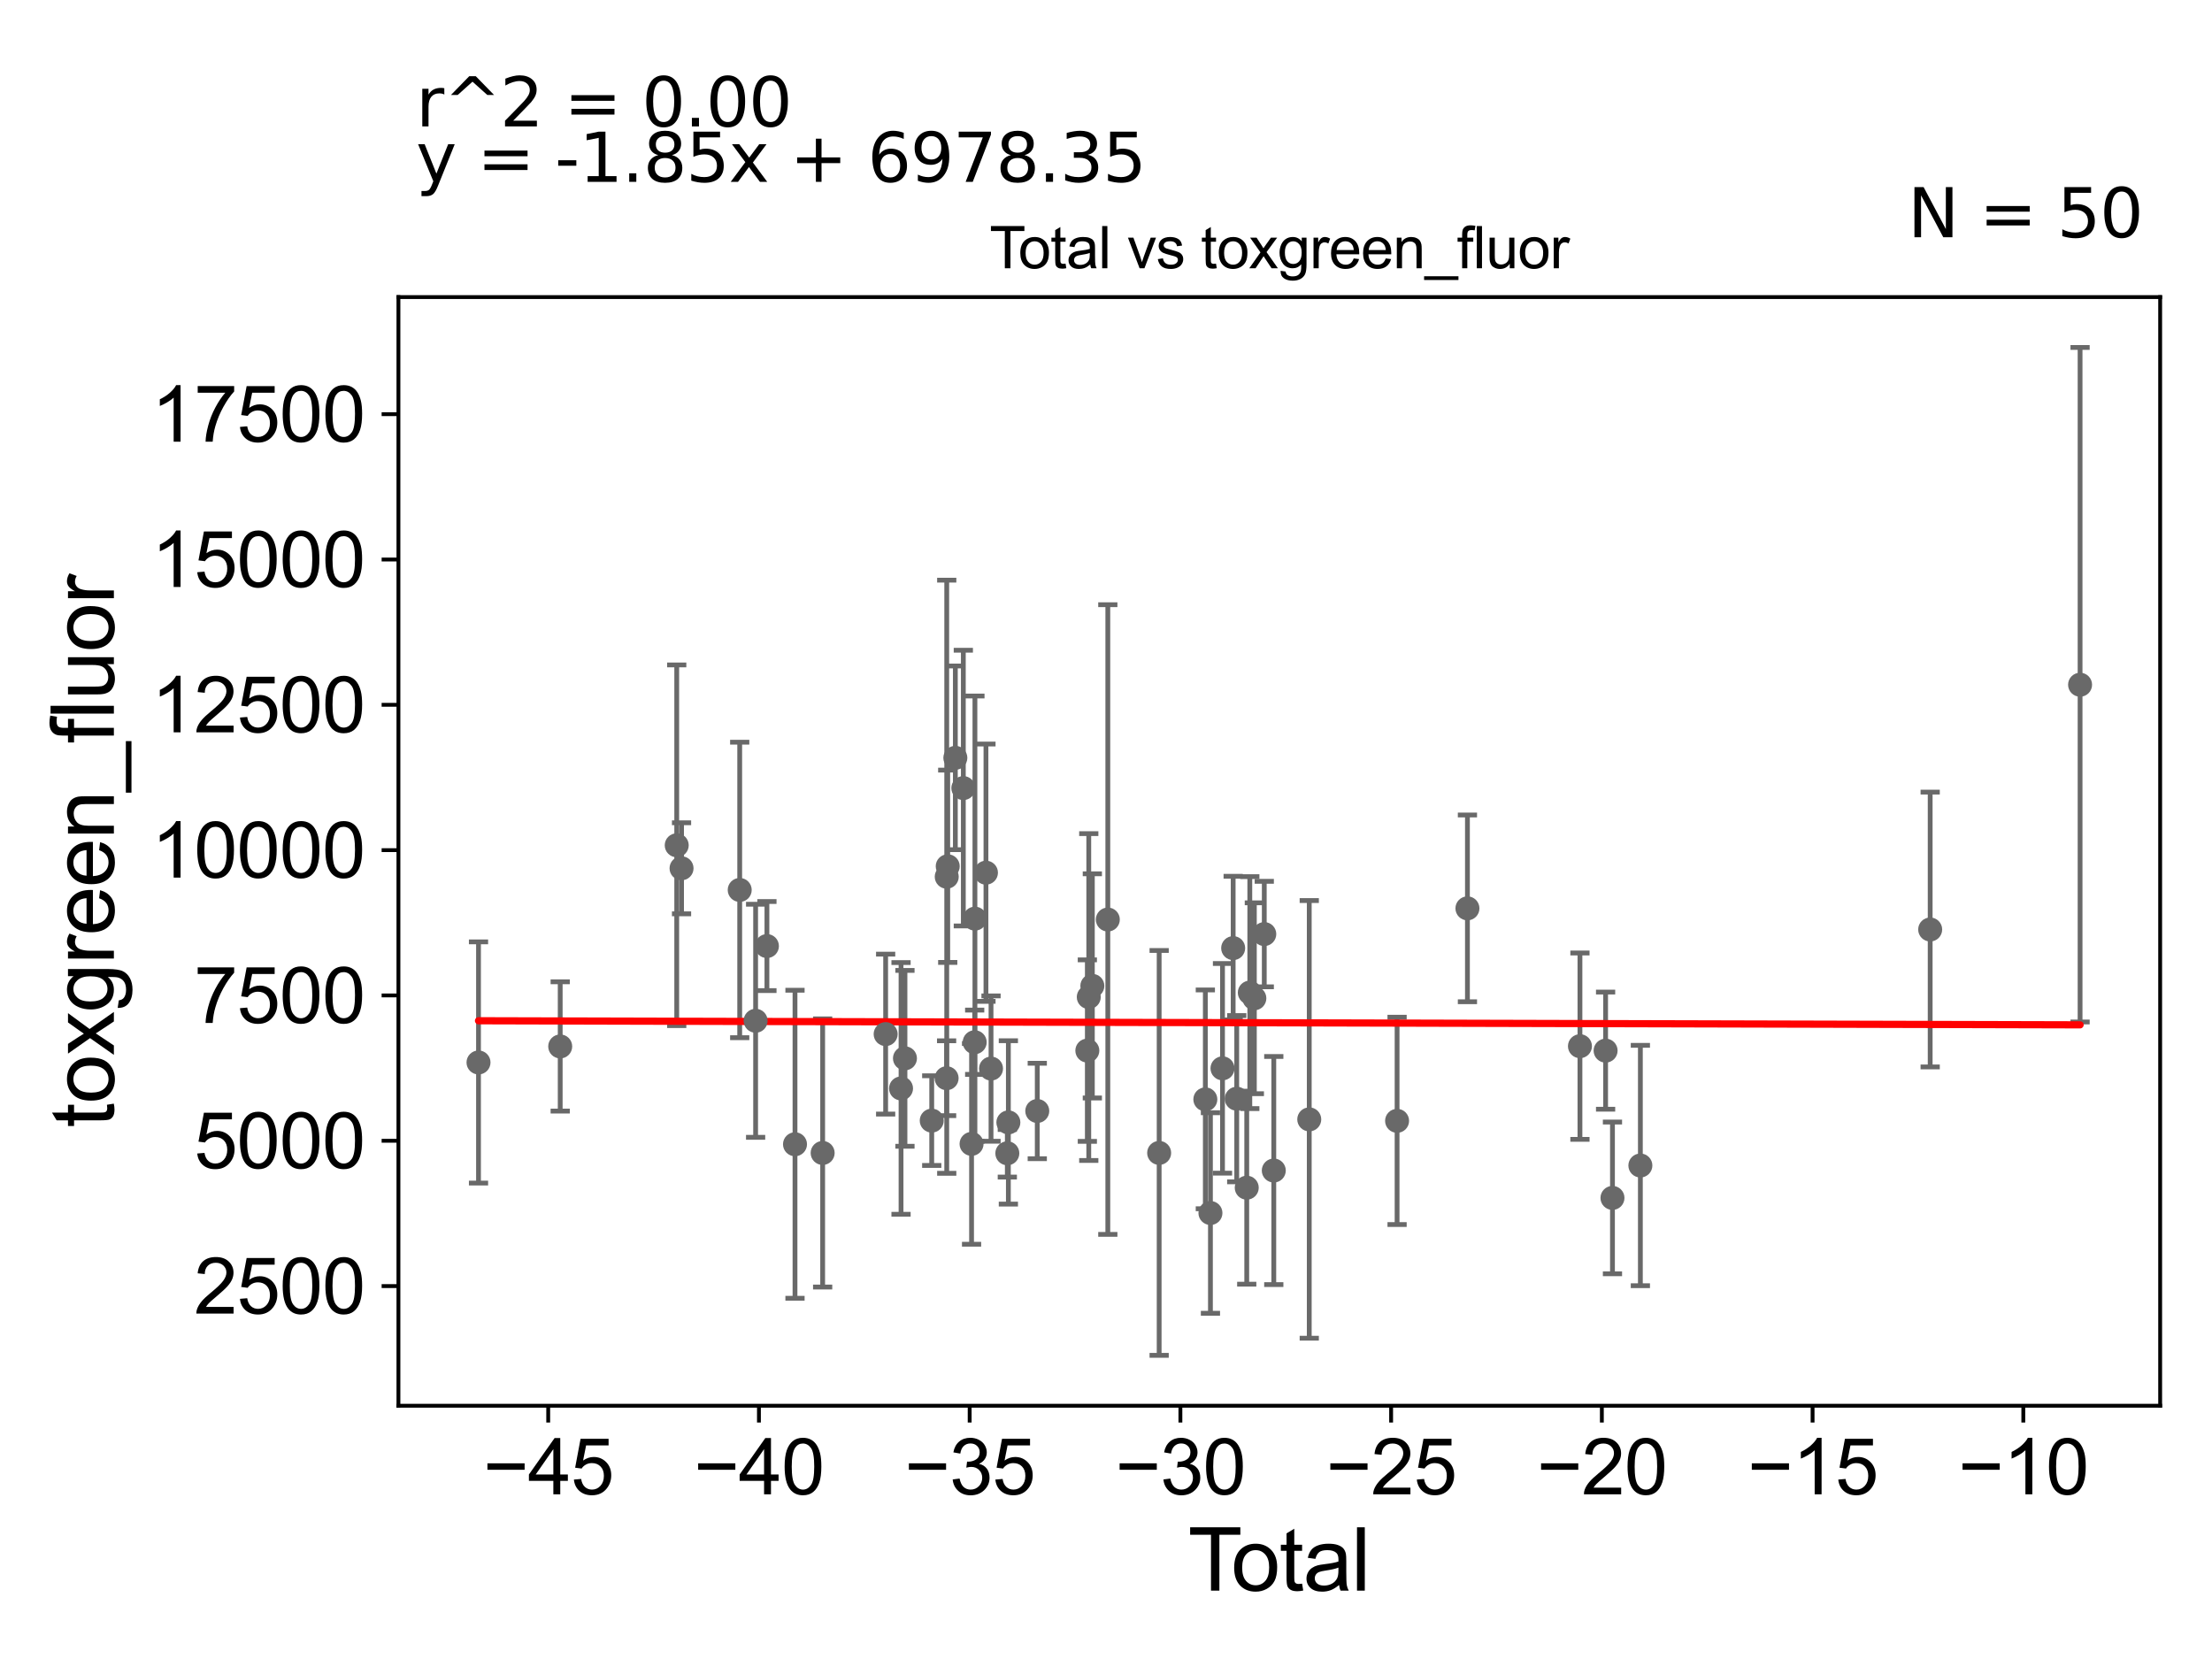 <?xml version="1.0" encoding="utf-8" standalone="no"?>
<!DOCTYPE svg PUBLIC "-//W3C//DTD SVG 1.1//EN"
  "http://www.w3.org/Graphics/SVG/1.1/DTD/svg11.dtd">
<svg xmlns:xlink="http://www.w3.org/1999/xlink" width="460.8pt" height="345.6pt" viewBox="0 0 460.8 345.6" xmlns="http://www.w3.org/2000/svg" version="1.1">
 <defs>
  <style type="text/css">*{stroke-linejoin: round; stroke-linecap: butt}</style>
 </defs>
 <g id="figure_1">
  <g id="patch_1">
   <path d="M 0 345.6 
L 460.8 345.6 
L 460.8 0 
L 0 0 
z
" style="fill: #ffffff"/>
  </g>
  <g id="axes_1">
   <g id="patch_2">
    <path d="M 83 292.84 
L 450 292.84 
L 450 61.886 
L 83 61.886 
z
" style="fill: #ffffff"/>
   </g>
   <g id="PathCollection_1">
    <defs>
     <path id="m7d9ce6b19d" d="M 0 1.118 
C 0.297 1.118 0.581 1 0.791 0.791 
C 1 0.581 1.118 0.297 1.118 0 
C 1.118 -0.297 1 -0.581 0.791 -0.791 
C 0.581 -1 0.297 -1.118 0 -1.118 
C -0.297 -1.118 -0.581 -1 -0.791 -0.791 
C -1 -0.581 -1.118 -0.297 -1.118 0 
C -1.118 0.297 -1 0.581 -0.791 0.791 
C -0.581 1 -0.297 1.118 0 1.118 
z
" style="stroke: #696969"/>
    </defs>
    <g clip-path="url(#pe5a13dc932)">
     <use xlink:href="#m7d9ce6b19d" x="265.353" y="243.842" style="fill: #696969; stroke: #696969"/>
     <use xlink:href="#m7d9ce6b19d" x="263.372" y="194.585" style="fill: #696969; stroke: #696969"/>
     <use xlink:href="#m7d9ce6b19d" x="272.742" y="233.187" style="fill: #696969; stroke: #696969"/>
     <use xlink:href="#m7d9ce6b19d" x="329.132" y="217.939" style="fill: #696969; stroke: #696969"/>
     <use xlink:href="#m7d9ce6b19d" x="291.038" y="233.493" style="fill: #696969; stroke: #696969"/>
     <use xlink:href="#m7d9ce6b19d" x="341.72" y="242.797" style="fill: #696969; stroke: #696969"/>
     <use xlink:href="#m7d9ce6b19d" x="335.907" y="249.546" style="fill: #696969; stroke: #696969"/>
     <use xlink:href="#m7d9ce6b19d" x="334.476" y="218.867" style="fill: #696969; stroke: #696969"/>
     <use xlink:href="#m7d9ce6b19d" x="261.305" y="207.959" style="fill: #696969; stroke: #696969"/>
     <use xlink:href="#m7d9ce6b19d" x="402.091" y="193.631" style="fill: #696969; stroke: #696969"/>
     <use xlink:href="#m7d9ce6b19d" x="305.694" y="189.227" style="fill: #696969; stroke: #696969"/>
     <use xlink:href="#m7d9ce6b19d" x="99.682" y="221.33" style="fill: #696969; stroke: #696969"/>
     <use xlink:href="#m7d9ce6b19d" x="259.719" y="247.417" style="fill: #696969; stroke: #696969"/>
     <use xlink:href="#m7d9ce6b19d" x="209.844" y="240.251" style="fill: #696969; stroke: #696969"/>
     <use xlink:href="#m7d9ce6b19d" x="206.449" y="222.604" style="fill: #696969; stroke: #696969"/>
     <use xlink:href="#m7d9ce6b19d" x="205.392" y="181.796" style="fill: #696969; stroke: #696969"/>
     <use xlink:href="#m7d9ce6b19d" x="203.095" y="191.369" style="fill: #696969; stroke: #696969"/>
     <use xlink:href="#m7d9ce6b19d" x="203.045" y="217.116" style="fill: #696969; stroke: #696969"/>
     <use xlink:href="#m7d9ce6b19d" x="202.394" y="238.292" style="fill: #696969; stroke: #696969"/>
     <use xlink:href="#m7d9ce6b19d" x="200.679" y="164.173" style="fill: #696969; stroke: #696969"/>
     <use xlink:href="#m7d9ce6b19d" x="199.017" y="157.869" style="fill: #696969; stroke: #696969"/>
     <use xlink:href="#m7d9ce6b19d" x="197.429" y="180.458" style="fill: #696969; stroke: #696969"/>
     <use xlink:href="#m7d9ce6b19d" x="197.222" y="182.641" style="fill: #696969; stroke: #696969"/>
     <use xlink:href="#m7d9ce6b19d" x="197.197" y="224.612" style="fill: #696969; stroke: #696969"/>
     <use xlink:href="#m7d9ce6b19d" x="210.062" y="233.817" style="fill: #696969; stroke: #696969"/>
     <use xlink:href="#m7d9ce6b19d" x="260.357" y="206.78" style="fill: #696969; stroke: #696969"/>
     <use xlink:href="#m7d9ce6b19d" x="188.519" y="220.469" style="fill: #696969; stroke: #696969"/>
     <use xlink:href="#m7d9ce6b19d" x="187.703" y="226.739" style="fill: #696969; stroke: #696969"/>
     <use xlink:href="#m7d9ce6b19d" x="184.496" y="215.424" style="fill: #696969; stroke: #696969"/>
     <use xlink:href="#m7d9ce6b19d" x="171.373" y="240.182" style="fill: #696969; stroke: #696969"/>
     <use xlink:href="#m7d9ce6b19d" x="165.613" y="238.37" style="fill: #696969; stroke: #696969"/>
     <use xlink:href="#m7d9ce6b19d" x="159.764" y="197.082" style="fill: #696969; stroke: #696969"/>
     <use xlink:href="#m7d9ce6b19d" x="157.409" y="212.646" style="fill: #696969; stroke: #696969"/>
     <use xlink:href="#m7d9ce6b19d" x="154.095" y="185.394" style="fill: #696969; stroke: #696969"/>
     <use xlink:href="#m7d9ce6b19d" x="141.978" y="180.881" style="fill: #696969; stroke: #696969"/>
     <use xlink:href="#m7d9ce6b19d" x="140.975" y="176.086" style="fill: #696969; stroke: #696969"/>
     <use xlink:href="#m7d9ce6b19d" x="116.701" y="217.991" style="fill: #696969; stroke: #696969"/>
     <use xlink:href="#m7d9ce6b19d" x="194.096" y="233.445" style="fill: #696969; stroke: #696969"/>
     <use xlink:href="#m7d9ce6b19d" x="216.082" y="231.44" style="fill: #696969; stroke: #696969"/>
     <use xlink:href="#m7d9ce6b19d" x="433.318" y="142.641" style="fill: #696969; stroke: #696969"/>
     <use xlink:href="#m7d9ce6b19d" x="254.669" y="222.554" style="fill: #696969; stroke: #696969"/>
     <use xlink:href="#m7d9ce6b19d" x="227.555" y="205.38" style="fill: #696969; stroke: #696969"/>
     <use xlink:href="#m7d9ce6b19d" x="241.473" y="240.174" style="fill: #696969; stroke: #696969"/>
     <use xlink:href="#m7d9ce6b19d" x="230.779" y="191.557" style="fill: #696969; stroke: #696969"/>
     <use xlink:href="#m7d9ce6b19d" x="256.891" y="197.51" style="fill: #696969; stroke: #696969"/>
     <use xlink:href="#m7d9ce6b19d" x="226.811" y="207.706" style="fill: #696969; stroke: #696969"/>
     <use xlink:href="#m7d9ce6b19d" x="257.633" y="228.88" style="fill: #696969; stroke: #696969"/>
     <use xlink:href="#m7d9ce6b19d" x="252.157" y="252.691" style="fill: #696969; stroke: #696969"/>
     <use xlink:href="#m7d9ce6b19d" x="251.094" y="229.016" style="fill: #696969; stroke: #696969"/>
     <use xlink:href="#m7d9ce6b19d" x="226.513" y="218.859" style="fill: #696969; stroke: #696969"/>
    </g>
   </g>
   <g id="matplotlib.axis_1">
    <g id="xtick_1">
     <g id="line2d_1">
      <defs>
       <path id="ma08ddfb0a4" d="M 0 0 
L 0 3.5 
" style="stroke: #000000; stroke-width: 0.8"/>
      </defs>
      <g>
       <use xlink:href="#ma08ddfb0a4" x="114.202" y="292.84" style="stroke: #000000; stroke-width: 0.8"/>
      </g>
     </g>
     <g id="text_1">
      <!-- −45 -->
      <g transform="translate(100.632 311.293)scale(0.16 -0.16)">
       <defs>
        <path id="ArialMT-2212" d="M 3381 1997 
L 356 1997 
L 356 2522 
L 3381 2522 
L 3381 1997 
z
" transform="scale(0.016)"/>
        <path id="ArialMT-34" d="M 2069 0 
L 2069 1097 
L 81 1097 
L 81 1613 
L 2172 4581 
L 2631 4581 
L 2631 1613 
L 3250 1613 
L 3250 1097 
L 2631 1097 
L 2631 0 
L 2069 0 
z
M 2069 1613 
L 2069 3678 
L 634 1613 
L 2069 1613 
z
" transform="scale(0.016)"/>
        <path id="ArialMT-35" d="M 266 1200 
L 856 1250 
Q 922 819 1161 601 
Q 1400 384 1738 384 
Q 2144 384 2425 690 
Q 2706 997 2706 1503 
Q 2706 1984 2436 2262 
Q 2166 2541 1728 2541 
Q 1456 2541 1237 2417 
Q 1019 2294 894 2097 
L 366 2166 
L 809 4519 
L 3088 4519 
L 3088 3981 
L 1259 3981 
L 1013 2750 
Q 1425 3038 1878 3038 
Q 2478 3038 2890 2622 
Q 3303 2206 3303 1553 
Q 3303 931 2941 478 
Q 2500 -78 1738 -78 
Q 1113 -78 717 272 
Q 322 622 266 1200 
z
" transform="scale(0.016)"/>
       </defs>
       <use xlink:href="#ArialMT-2212"/>
       <use xlink:href="#ArialMT-34" x="58.398"/>
       <use xlink:href="#ArialMT-35" x="114.014"/>
      </g>
     </g>
    </g>
    <g id="xtick_2">
     <g id="line2d_2">
      <g>
       <use xlink:href="#ma08ddfb0a4" x="158.1" y="292.84" style="stroke: #000000; stroke-width: 0.8"/>
      </g>
     </g>
     <g id="text_2">
      <!-- −40 -->
      <g transform="translate(144.53 311.293)scale(0.16 -0.16)">
       <defs>
        <path id="ArialMT-30" d="M 266 2259 
Q 266 3072 433 3567 
Q 600 4063 929 4331 
Q 1259 4600 1759 4600 
Q 2128 4600 2406 4451 
Q 2684 4303 2865 4023 
Q 3047 3744 3150 3342 
Q 3253 2941 3253 2259 
Q 3253 1453 3087 958 
Q 2922 463 2592 192 
Q 2263 -78 1759 -78 
Q 1097 -78 719 397 
Q 266 969 266 2259 
z
M 844 2259 
Q 844 1131 1108 757 
Q 1372 384 1759 384 
Q 2147 384 2411 759 
Q 2675 1134 2675 2259 
Q 2675 3391 2411 3762 
Q 2147 4134 1753 4134 
Q 1366 4134 1134 3806 
Q 844 3388 844 2259 
z
" transform="scale(0.016)"/>
       </defs>
       <use xlink:href="#ArialMT-2212"/>
       <use xlink:href="#ArialMT-34" x="58.398"/>
       <use xlink:href="#ArialMT-30" x="114.014"/>
      </g>
     </g>
    </g>
    <g id="xtick_3">
     <g id="line2d_3">
      <g>
       <use xlink:href="#ma08ddfb0a4" x="201.999" y="292.84" style="stroke: #000000; stroke-width: 0.8"/>
      </g>
     </g>
     <g id="text_3">
      <!-- −35 -->
      <g transform="translate(188.429 311.293)scale(0.16 -0.16)">
       <defs>
        <path id="ArialMT-33" d="M 269 1209 
L 831 1284 
Q 928 806 1161 595 
Q 1394 384 1728 384 
Q 2125 384 2398 659 
Q 2672 934 2672 1341 
Q 2672 1728 2419 1979 
Q 2166 2231 1775 2231 
Q 1616 2231 1378 2169 
L 1441 2663 
Q 1497 2656 1531 2656 
Q 1891 2656 2178 2843 
Q 2466 3031 2466 3422 
Q 2466 3731 2256 3934 
Q 2047 4138 1716 4138 
Q 1388 4138 1169 3931 
Q 950 3725 888 3313 
L 325 3413 
Q 428 3978 793 4289 
Q 1159 4600 1703 4600 
Q 2078 4600 2393 4439 
Q 2709 4278 2876 4000 
Q 3044 3722 3044 3409 
Q 3044 3113 2884 2869 
Q 2725 2625 2413 2481 
Q 2819 2388 3044 2092 
Q 3269 1797 3269 1353 
Q 3269 753 2831 336 
Q 2394 -81 1725 -81 
Q 1122 -81 723 278 
Q 325 638 269 1209 
z
" transform="scale(0.016)"/>
       </defs>
       <use xlink:href="#ArialMT-2212"/>
       <use xlink:href="#ArialMT-33" x="58.398"/>
       <use xlink:href="#ArialMT-35" x="114.014"/>
      </g>
     </g>
    </g>
    <g id="xtick_4">
     <g id="line2d_4">
      <g>
       <use xlink:href="#ma08ddfb0a4" x="245.898" y="292.84" style="stroke: #000000; stroke-width: 0.8"/>
      </g>
     </g>
     <g id="text_4">
      <!-- −30 -->
      <g transform="translate(232.328 311.293)scale(0.16 -0.16)">
       <use xlink:href="#ArialMT-2212"/>
       <use xlink:href="#ArialMT-33" x="58.398"/>
       <use xlink:href="#ArialMT-30" x="114.014"/>
      </g>
     </g>
    </g>
    <g id="xtick_5">
     <g id="line2d_5">
      <g>
       <use xlink:href="#ma08ddfb0a4" x="289.796" y="292.84" style="stroke: #000000; stroke-width: 0.8"/>
      </g>
     </g>
     <g id="text_5">
      <!-- −25 -->
      <g transform="translate(276.226 311.293)scale(0.16 -0.16)">
       <defs>
        <path id="ArialMT-32" d="M 3222 541 
L 3222 0 
L 194 0 
Q 188 203 259 391 
Q 375 700 629 1000 
Q 884 1300 1366 1694 
Q 2113 2306 2375 2664 
Q 2638 3022 2638 3341 
Q 2638 3675 2398 3904 
Q 2159 4134 1775 4134 
Q 1369 4134 1125 3890 
Q 881 3647 878 3216 
L 300 3275 
Q 359 3922 746 4261 
Q 1134 4600 1788 4600 
Q 2447 4600 2831 4234 
Q 3216 3869 3216 3328 
Q 3216 3053 3103 2787 
Q 2991 2522 2730 2228 
Q 2469 1934 1863 1422 
Q 1356 997 1212 845 
Q 1069 694 975 541 
L 3222 541 
z
" transform="scale(0.016)"/>
       </defs>
       <use xlink:href="#ArialMT-2212"/>
       <use xlink:href="#ArialMT-32" x="58.398"/>
       <use xlink:href="#ArialMT-35" x="114.014"/>
      </g>
     </g>
    </g>
    <g id="xtick_6">
     <g id="line2d_6">
      <g>
       <use xlink:href="#ma08ddfb0a4" x="333.695" y="292.84" style="stroke: #000000; stroke-width: 0.8"/>
      </g>
     </g>
     <g id="text_6">
      <!-- −20 -->
      <g transform="translate(320.125 311.293)scale(0.16 -0.16)">
       <use xlink:href="#ArialMT-2212"/>
       <use xlink:href="#ArialMT-32" x="58.398"/>
       <use xlink:href="#ArialMT-30" x="114.014"/>
      </g>
     </g>
    </g>
    <g id="xtick_7">
     <g id="line2d_7">
      <g>
       <use xlink:href="#ma08ddfb0a4" x="377.593" y="292.84" style="stroke: #000000; stroke-width: 0.8"/>
      </g>
     </g>
     <g id="text_7">
      <!-- −15 -->
      <g transform="translate(364.023 311.293)scale(0.16 -0.16)">
       <defs>
        <path id="ArialMT-31" d="M 2384 0 
L 1822 0 
L 1822 3584 
Q 1619 3391 1289 3197 
Q 959 3003 697 2906 
L 697 3450 
Q 1169 3672 1522 3987 
Q 1875 4303 2022 4600 
L 2384 4600 
L 2384 0 
z
" transform="scale(0.016)"/>
       </defs>
       <use xlink:href="#ArialMT-2212"/>
       <use xlink:href="#ArialMT-31" x="58.398"/>
       <use xlink:href="#ArialMT-35" x="114.014"/>
      </g>
     </g>
    </g>
    <g id="xtick_8">
     <g id="line2d_8">
      <g>
       <use xlink:href="#ma08ddfb0a4" x="421.492" y="292.84" style="stroke: #000000; stroke-width: 0.8"/>
      </g>
     </g>
     <g id="text_8">
      <!-- −10 -->
      <g transform="translate(407.922 311.293)scale(0.16 -0.16)">
       <use xlink:href="#ArialMT-2212"/>
       <use xlink:href="#ArialMT-31" x="58.398"/>
       <use xlink:href="#ArialMT-30" x="114.014"/>
      </g>
     </g>
    </g>
    <g id="text_9">
     <!-- Total -->
     <g transform="translate(247.495 331.357)scale(0.18 -0.18)">
      <defs>
       <path id="ArialMT-54" d="M 1659 0 
L 1659 4041 
L 150 4041 
L 150 4581 
L 3781 4581 
L 3781 4041 
L 2266 4041 
L 2266 0 
L 1659 0 
z
" transform="scale(0.016)"/>
       <path id="ArialMT-6f" d="M 213 1659 
Q 213 2581 725 3025 
Q 1153 3394 1769 3394 
Q 2453 3394 2887 2945 
Q 3322 2497 3322 1706 
Q 3322 1066 3130 698 
Q 2938 331 2570 128 
Q 2203 -75 1769 -75 
Q 1072 -75 642 372 
Q 213 819 213 1659 
z
M 791 1659 
Q 791 1022 1069 705 
Q 1347 388 1769 388 
Q 2188 388 2466 706 
Q 2744 1025 2744 1678 
Q 2744 2294 2464 2611 
Q 2184 2928 1769 2928 
Q 1347 2928 1069 2612 
Q 791 2297 791 1659 
z
" transform="scale(0.016)"/>
       <path id="ArialMT-74" d="M 1650 503 
L 1731 6 
Q 1494 -44 1306 -44 
Q 1000 -44 831 53 
Q 663 150 594 308 
Q 525 466 525 972 
L 525 2881 
L 113 2881 
L 113 3319 
L 525 3319 
L 525 4141 
L 1084 4478 
L 1084 3319 
L 1650 3319 
L 1650 2881 
L 1084 2881 
L 1084 941 
Q 1084 700 1114 631 
Q 1144 563 1211 522 
Q 1278 481 1403 481 
Q 1497 481 1650 503 
z
" transform="scale(0.016)"/>
       <path id="ArialMT-61" d="M 2588 409 
Q 2275 144 1986 34 
Q 1697 -75 1366 -75 
Q 819 -75 525 192 
Q 231 459 231 875 
Q 231 1119 342 1320 
Q 453 1522 633 1644 
Q 813 1766 1038 1828 
Q 1203 1872 1538 1913 
Q 2219 1994 2541 2106 
Q 2544 2222 2544 2253 
Q 2544 2597 2384 2738 
Q 2169 2928 1744 2928 
Q 1347 2928 1158 2789 
Q 969 2650 878 2297 
L 328 2372 
Q 403 2725 575 2942 
Q 747 3159 1072 3276 
Q 1397 3394 1825 3394 
Q 2250 3394 2515 3294 
Q 2781 3194 2906 3042 
Q 3031 2891 3081 2659 
Q 3109 2516 3109 2141 
L 3109 1391 
Q 3109 606 3145 398 
Q 3181 191 3288 0 
L 2700 0 
Q 2613 175 2588 409 
z
M 2541 1666 
Q 2234 1541 1622 1453 
Q 1275 1403 1131 1340 
Q 988 1278 909 1158 
Q 831 1038 831 891 
Q 831 666 1001 516 
Q 1172 366 1500 366 
Q 1825 366 2078 508 
Q 2331 650 2450 897 
Q 2541 1088 2541 1459 
L 2541 1666 
z
" transform="scale(0.016)"/>
       <path id="ArialMT-6c" d="M 409 0 
L 409 4581 
L 972 4581 
L 972 0 
L 409 0 
z
" transform="scale(0.016)"/>
      </defs>
      <use xlink:href="#ArialMT-54"/>
      <use xlink:href="#ArialMT-6f" x="49.959"/>
      <use xlink:href="#ArialMT-74" x="105.574"/>
      <use xlink:href="#ArialMT-61" x="133.357"/>
      <use xlink:href="#ArialMT-6c" x="188.973"/>
     </g>
    </g>
   </g>
   <g id="matplotlib.axis_2">
    <g id="ytick_1">
     <g id="line2d_9">
      <defs>
       <path id="m0c88ba848e" d="M 0 0 
L -3.5 0 
" style="stroke: #000000; stroke-width: 0.8"/>
      </defs>
      <g>
       <use xlink:href="#m0c88ba848e" x="83" y="267.915" style="stroke: #000000; stroke-width: 0.8"/>
      </g>
     </g>
     <g id="text_10">
      <!-- 2500 -->
      <g transform="translate(40.41 273.641)scale(0.16 -0.16)">
       <use xlink:href="#ArialMT-32"/>
       <use xlink:href="#ArialMT-35" x="55.615"/>
       <use xlink:href="#ArialMT-30" x="111.23"/>
       <use xlink:href="#ArialMT-30" x="166.846"/>
      </g>
     </g>
    </g>
    <g id="ytick_2">
     <g id="line2d_10">
      <g>
       <use xlink:href="#m0c88ba848e" x="83" y="237.642" style="stroke: #000000; stroke-width: 0.8"/>
      </g>
     </g>
     <g id="text_11">
      <!-- 5000 -->
      <g transform="translate(40.41 243.368)scale(0.16 -0.16)">
       <use xlink:href="#ArialMT-35"/>
       <use xlink:href="#ArialMT-30" x="55.615"/>
       <use xlink:href="#ArialMT-30" x="111.23"/>
       <use xlink:href="#ArialMT-30" x="166.846"/>
      </g>
     </g>
    </g>
    <g id="ytick_3">
     <g id="line2d_11">
      <g>
       <use xlink:href="#m0c88ba848e" x="83" y="207.37" style="stroke: #000000; stroke-width: 0.8"/>
      </g>
     </g>
     <g id="text_12">
      <!-- 7500 -->
      <g transform="translate(40.41 213.096)scale(0.16 -0.16)">
       <defs>
        <path id="ArialMT-37" d="M 303 3981 
L 303 4522 
L 3269 4522 
L 3269 4084 
Q 2831 3619 2401 2847 
Q 1972 2075 1738 1259 
Q 1569 684 1522 0 
L 944 0 
Q 953 541 1156 1306 
Q 1359 2072 1739 2783 
Q 2119 3494 2547 3981 
L 303 3981 
z
" transform="scale(0.016)"/>
       </defs>
       <use xlink:href="#ArialMT-37"/>
       <use xlink:href="#ArialMT-35" x="55.615"/>
       <use xlink:href="#ArialMT-30" x="111.23"/>
       <use xlink:href="#ArialMT-30" x="166.846"/>
      </g>
     </g>
    </g>
    <g id="ytick_4">
     <g id="line2d_12">
      <g>
       <use xlink:href="#m0c88ba848e" x="83" y="177.098" style="stroke: #000000; stroke-width: 0.8"/>
      </g>
     </g>
     <g id="text_13">
      <!-- 10000 -->
      <g transform="translate(31.512 182.824)scale(0.16 -0.16)">
       <use xlink:href="#ArialMT-31"/>
       <use xlink:href="#ArialMT-30" x="55.615"/>
       <use xlink:href="#ArialMT-30" x="111.23"/>
       <use xlink:href="#ArialMT-30" x="166.846"/>
       <use xlink:href="#ArialMT-30" x="222.461"/>
      </g>
     </g>
    </g>
    <g id="ytick_5">
     <g id="line2d_13">
      <g>
       <use xlink:href="#m0c88ba848e" x="83" y="146.825" style="stroke: #000000; stroke-width: 0.8"/>
      </g>
     </g>
     <g id="text_14">
      <!-- 12500 -->
      <g transform="translate(31.512 152.552)scale(0.16 -0.16)">
       <use xlink:href="#ArialMT-31"/>
       <use xlink:href="#ArialMT-32" x="55.615"/>
       <use xlink:href="#ArialMT-35" x="111.23"/>
       <use xlink:href="#ArialMT-30" x="166.846"/>
       <use xlink:href="#ArialMT-30" x="222.461"/>
      </g>
     </g>
    </g>
    <g id="ytick_6">
     <g id="line2d_14">
      <g>
       <use xlink:href="#m0c88ba848e" x="83" y="116.553" style="stroke: #000000; stroke-width: 0.8"/>
      </g>
     </g>
     <g id="text_15">
      <!-- 15000 -->
      <g transform="translate(31.512 122.279)scale(0.16 -0.16)">
       <use xlink:href="#ArialMT-31"/>
       <use xlink:href="#ArialMT-35" x="55.615"/>
       <use xlink:href="#ArialMT-30" x="111.23"/>
       <use xlink:href="#ArialMT-30" x="166.846"/>
       <use xlink:href="#ArialMT-30" x="222.461"/>
      </g>
     </g>
    </g>
    <g id="ytick_7">
     <g id="line2d_15">
      <g>
       <use xlink:href="#m0c88ba848e" x="83" y="86.281" style="stroke: #000000; stroke-width: 0.8"/>
      </g>
     </g>
     <g id="text_16">
      <!-- 17500 -->
      <g transform="translate(31.512 92.007)scale(0.16 -0.16)">
       <use xlink:href="#ArialMT-31"/>
       <use xlink:href="#ArialMT-37" x="55.615"/>
       <use xlink:href="#ArialMT-35" x="111.23"/>
       <use xlink:href="#ArialMT-30" x="166.846"/>
       <use xlink:href="#ArialMT-30" x="222.461"/>
      </g>
     </g>
    </g>
    <g id="text_17">
     <!-- toxgreen_fluor -->
     <g transform="translate(23.724 234.895)rotate(-90)scale(0.18 -0.18)">
      <defs>
       <path id="ArialMT-78" d="M 47 0 
L 1259 1725 
L 138 3319 
L 841 3319 
L 1350 2541 
Q 1494 2319 1581 2169 
Q 1719 2375 1834 2534 
L 2394 3319 
L 3066 3319 
L 1919 1756 
L 3153 0 
L 2463 0 
L 1781 1031 
L 1600 1309 
L 728 0 
L 47 0 
z
" transform="scale(0.016)"/>
       <path id="ArialMT-67" d="M 319 -275 
L 866 -356 
Q 900 -609 1056 -725 
Q 1266 -881 1628 -881 
Q 2019 -881 2231 -725 
Q 2444 -569 2519 -288 
Q 2563 -116 2559 434 
Q 2191 0 1641 0 
Q 956 0 581 494 
Q 206 988 206 1678 
Q 206 2153 378 2554 
Q 550 2956 876 3175 
Q 1203 3394 1644 3394 
Q 2231 3394 2613 2919 
L 2613 3319 
L 3131 3319 
L 3131 450 
Q 3131 -325 2973 -648 
Q 2816 -972 2473 -1159 
Q 2131 -1347 1631 -1347 
Q 1038 -1347 672 -1080 
Q 306 -813 319 -275 
z
M 784 1719 
Q 784 1066 1043 766 
Q 1303 466 1694 466 
Q 2081 466 2343 764 
Q 2606 1063 2606 1700 
Q 2606 2309 2336 2618 
Q 2066 2928 1684 2928 
Q 1309 2928 1046 2623 
Q 784 2319 784 1719 
z
" transform="scale(0.016)"/>
       <path id="ArialMT-72" d="M 416 0 
L 416 3319 
L 922 3319 
L 922 2816 
Q 1116 3169 1280 3281 
Q 1444 3394 1641 3394 
Q 1925 3394 2219 3213 
L 2025 2691 
Q 1819 2813 1613 2813 
Q 1428 2813 1281 2702 
Q 1134 2591 1072 2394 
Q 978 2094 978 1738 
L 978 0 
L 416 0 
z
" transform="scale(0.016)"/>
       <path id="ArialMT-65" d="M 2694 1069 
L 3275 997 
Q 3138 488 2766 206 
Q 2394 -75 1816 -75 
Q 1088 -75 661 373 
Q 234 822 234 1631 
Q 234 2469 665 2931 
Q 1097 3394 1784 3394 
Q 2450 3394 2872 2941 
Q 3294 2488 3294 1666 
Q 3294 1616 3291 1516 
L 816 1516 
Q 847 969 1125 678 
Q 1403 388 1819 388 
Q 2128 388 2347 550 
Q 2566 713 2694 1069 
z
M 847 1978 
L 2700 1978 
Q 2663 2397 2488 2606 
Q 2219 2931 1791 2931 
Q 1403 2931 1139 2672 
Q 875 2413 847 1978 
z
" transform="scale(0.016)"/>
       <path id="ArialMT-6e" d="M 422 0 
L 422 3319 
L 928 3319 
L 928 2847 
Q 1294 3394 1984 3394 
Q 2284 3394 2536 3286 
Q 2788 3178 2913 3003 
Q 3038 2828 3088 2588 
Q 3119 2431 3119 2041 
L 3119 0 
L 2556 0 
L 2556 2019 
Q 2556 2363 2490 2533 
Q 2425 2703 2258 2804 
Q 2091 2906 1866 2906 
Q 1506 2906 1245 2678 
Q 984 2450 984 1813 
L 984 0 
L 422 0 
z
" transform="scale(0.016)"/>
       <path id="ArialMT-5f" d="M -97 -1272 
L -97 -866 
L 3631 -866 
L 3631 -1272 
L -97 -1272 
z
" transform="scale(0.016)"/>
       <path id="ArialMT-66" d="M 556 0 
L 556 2881 
L 59 2881 
L 59 3319 
L 556 3319 
L 556 3672 
Q 556 4006 616 4169 
Q 697 4388 901 4523 
Q 1106 4659 1475 4659 
Q 1713 4659 2000 4603 
L 1916 4113 
Q 1741 4144 1584 4144 
Q 1328 4144 1222 4034 
Q 1116 3925 1116 3625 
L 1116 3319 
L 1763 3319 
L 1763 2881 
L 1116 2881 
L 1116 0 
L 556 0 
z
" transform="scale(0.016)"/>
       <path id="ArialMT-75" d="M 2597 0 
L 2597 488 
Q 2209 -75 1544 -75 
Q 1250 -75 995 37 
Q 741 150 617 320 
Q 494 491 444 738 
Q 409 903 409 1263 
L 409 3319 
L 972 3319 
L 972 1478 
Q 972 1038 1006 884 
Q 1059 663 1231 536 
Q 1403 409 1656 409 
Q 1909 409 2131 539 
Q 2353 669 2445 892 
Q 2538 1116 2538 1541 
L 2538 3319 
L 3100 3319 
L 3100 0 
L 2597 0 
z
" transform="scale(0.016)"/>
      </defs>
      <use xlink:href="#ArialMT-74"/>
      <use xlink:href="#ArialMT-6f" x="27.783"/>
      <use xlink:href="#ArialMT-78" x="83.398"/>
      <use xlink:href="#ArialMT-67" x="133.398"/>
      <use xlink:href="#ArialMT-72" x="189.014"/>
      <use xlink:href="#ArialMT-65" x="222.314"/>
      <use xlink:href="#ArialMT-65" x="277.93"/>
      <use xlink:href="#ArialMT-6e" x="333.545"/>
      <use xlink:href="#ArialMT-5f" x="389.16"/>
      <use xlink:href="#ArialMT-66" x="444.775"/>
      <use xlink:href="#ArialMT-6c" x="472.559"/>
      <use xlink:href="#ArialMT-75" x="494.775"/>
      <use xlink:href="#ArialMT-6f" x="550.391"/>
      <use xlink:href="#ArialMT-72" x="606.006"/>
     </g>
    </g>
   </g>
   <g id="LineCollection_1">
    <path d="M 265.353 267.603 
L 265.353 220.08 
" clip-path="url(#pe5a13dc932)" style="fill: none; stroke: #696969"/>
    <path d="M 263.372 205.574 
L 263.372 183.596 
" clip-path="url(#pe5a13dc932)" style="fill: none; stroke: #696969"/>
    <path d="M 272.742 278.774 
L 272.742 187.6 
" clip-path="url(#pe5a13dc932)" style="fill: none; stroke: #696969"/>
    <path d="M 329.132 237.351 
L 329.132 198.526 
" clip-path="url(#pe5a13dc932)" style="fill: none; stroke: #696969"/>
    <path d="M 291.038 255.089 
L 291.038 211.897 
" clip-path="url(#pe5a13dc932)" style="fill: none; stroke: #696969"/>
    <path d="M 341.72 267.833 
L 341.72 217.761 
" clip-path="url(#pe5a13dc932)" style="fill: none; stroke: #696969"/>
    <path d="M 335.907 265.35 
L 335.907 233.742 
" clip-path="url(#pe5a13dc932)" style="fill: none; stroke: #696969"/>
    <path d="M 334.476 231.067 
L 334.476 206.667 
" clip-path="url(#pe5a13dc932)" style="fill: none; stroke: #696969"/>
    <path d="M 261.305 227.839 
L 261.305 188.078 
" clip-path="url(#pe5a13dc932)" style="fill: none; stroke: #696969"/>
    <path d="M 402.091 222.258 
L 402.091 165.005 
" clip-path="url(#pe5a13dc932)" style="fill: none; stroke: #696969"/>
    <path d="M 305.694 208.68 
L 305.694 169.775 
" clip-path="url(#pe5a13dc932)" style="fill: none; stroke: #696969"/>
    <path d="M 99.682 246.45 
L 99.682 196.21 
" clip-path="url(#pe5a13dc932)" style="fill: none; stroke: #696969"/>
    <path d="M 259.719 267.517 
L 259.719 227.318 
" clip-path="url(#pe5a13dc932)" style="fill: none; stroke: #696969"/>
    <path d="M 209.844 245.208 
L 209.844 235.293 
" clip-path="url(#pe5a13dc932)" style="fill: none; stroke: #696969"/>
    <path d="M 206.449 237.741 
L 206.449 207.468 
" clip-path="url(#pe5a13dc932)" style="fill: none; stroke: #696969"/>
    <path d="M 205.392 208.602 
L 205.392 154.991 
" clip-path="url(#pe5a13dc932)" style="fill: none; stroke: #696969"/>
    <path d="M 203.095 237.748 
L 203.095 144.99 
" clip-path="url(#pe5a13dc932)" style="fill: none; stroke: #696969"/>
    <path d="M 203.045 223.813 
L 203.045 210.419 
" clip-path="url(#pe5a13dc932)" style="fill: none; stroke: #696969"/>
    <path d="M 202.394 259.198 
L 202.394 217.386 
" clip-path="url(#pe5a13dc932)" style="fill: none; stroke: #696969"/>
    <path d="M 200.679 192.887 
L 200.679 135.458 
" clip-path="url(#pe5a13dc932)" style="fill: none; stroke: #696969"/>
    <path d="M 199.017 177.001 
L 199.017 138.736 
" clip-path="url(#pe5a13dc932)" style="fill: none; stroke: #696969"/>
    <path d="M 197.429 200.492 
L 197.429 160.423 
" clip-path="url(#pe5a13dc932)" style="fill: none; stroke: #696969"/>
    <path d="M 197.222 244.422 
L 197.222 120.859 
" clip-path="url(#pe5a13dc932)" style="fill: none; stroke: #696969"/>
    <path d="M 197.197 232.406 
L 197.197 216.818 
" clip-path="url(#pe5a13dc932)" style="fill: none; stroke: #696969"/>
    <path d="M 210.062 250.834 
L 210.062 216.799 
" clip-path="url(#pe5a13dc932)" style="fill: none; stroke: #696969"/>
    <path d="M 260.357 230.941 
L 260.357 182.619 
" clip-path="url(#pe5a13dc932)" style="fill: none; stroke: #696969"/>
    <path d="M 188.519 238.783 
L 188.519 202.156 
" clip-path="url(#pe5a13dc932)" style="fill: none; stroke: #696969"/>
    <path d="M 187.703 252.957 
L 187.703 200.521 
" clip-path="url(#pe5a13dc932)" style="fill: none; stroke: #696969"/>
    <path d="M 184.496 232.083 
L 184.496 198.765 
" clip-path="url(#pe5a13dc932)" style="fill: none; stroke: #696969"/>
    <path d="M 171.373 268.111 
L 171.373 212.252 
" clip-path="url(#pe5a13dc932)" style="fill: none; stroke: #696969"/>
    <path d="M 165.613 270.453 
L 165.613 206.286 
" clip-path="url(#pe5a13dc932)" style="fill: none; stroke: #696969"/>
    <path d="M 159.764 206.361 
L 159.764 187.803 
" clip-path="url(#pe5a13dc932)" style="fill: none; stroke: #696969"/>
    <path d="M 157.409 236.926 
L 157.409 188.366 
" clip-path="url(#pe5a13dc932)" style="fill: none; stroke: #696969"/>
    <path d="M 154.095 216.17 
L 154.095 154.617 
" clip-path="url(#pe5a13dc932)" style="fill: none; stroke: #696969"/>
    <path d="M 141.978 190.367 
L 141.978 171.395 
" clip-path="url(#pe5a13dc932)" style="fill: none; stroke: #696969"/>
    <path d="M 140.975 213.655 
L 140.975 138.516 
" clip-path="url(#pe5a13dc932)" style="fill: none; stroke: #696969"/>
    <path d="M 116.701 231.455 
L 116.701 204.528 
" clip-path="url(#pe5a13dc932)" style="fill: none; stroke: #696969"/>
    <path d="M 194.096 242.785 
L 194.096 224.106 
" clip-path="url(#pe5a13dc932)" style="fill: none; stroke: #696969"/>
    <path d="M 216.082 241.379 
L 216.082 221.501 
" clip-path="url(#pe5a13dc932)" style="fill: none; stroke: #696969"/>
    <path d="M 433.318 212.898 
L 433.318 72.384 
" clip-path="url(#pe5a13dc932)" style="fill: none; stroke: #696969"/>
    <path d="M 254.669 244.39 
L 254.669 200.717 
" clip-path="url(#pe5a13dc932)" style="fill: none; stroke: #696969"/>
    <path d="M 227.555 228.729 
L 227.555 182.031 
" clip-path="url(#pe5a13dc932)" style="fill: none; stroke: #696969"/>
    <path d="M 241.473 282.342 
L 241.473 198.006 
" clip-path="url(#pe5a13dc932)" style="fill: none; stroke: #696969"/>
    <path d="M 230.779 257.141 
L 230.779 125.972 
" clip-path="url(#pe5a13dc932)" style="fill: none; stroke: #696969"/>
    <path d="M 256.891 212.472 
L 256.891 182.548 
" clip-path="url(#pe5a13dc932)" style="fill: none; stroke: #696969"/>
    <path d="M 226.811 241.75 
L 226.811 173.661 
" clip-path="url(#pe5a13dc932)" style="fill: none; stroke: #696969"/>
    <path d="M 257.633 246.197 
L 257.633 211.564 
" clip-path="url(#pe5a13dc932)" style="fill: none; stroke: #696969"/>
    <path d="M 252.157 273.582 
L 252.157 231.799 
" clip-path="url(#pe5a13dc932)" style="fill: none; stroke: #696969"/>
    <path d="M 251.094 251.805 
L 251.094 206.226 
" clip-path="url(#pe5a13dc932)" style="fill: none; stroke: #696969"/>
    <path d="M 226.513 237.763 
L 226.513 199.955 
" clip-path="url(#pe5a13dc932)" style="fill: none; stroke: #696969"/>
   </g>
   <g id="line2d_16">
    <defs>
     <path id="m04e49970cd" d="M 2 0 
L -2 -0 
" style="stroke: #696969"/>
    </defs>
    <g clip-path="url(#pe5a13dc932)">
     <use xlink:href="#m04e49970cd" x="265.353" y="267.603" style="fill: #696969; stroke: #696969"/>
     <use xlink:href="#m04e49970cd" x="263.372" y="205.574" style="fill: #696969; stroke: #696969"/>
     <use xlink:href="#m04e49970cd" x="272.742" y="278.774" style="fill: #696969; stroke: #696969"/>
     <use xlink:href="#m04e49970cd" x="329.132" y="237.351" style="fill: #696969; stroke: #696969"/>
     <use xlink:href="#m04e49970cd" x="291.038" y="255.089" style="fill: #696969; stroke: #696969"/>
     <use xlink:href="#m04e49970cd" x="341.72" y="267.833" style="fill: #696969; stroke: #696969"/>
     <use xlink:href="#m04e49970cd" x="335.907" y="265.35" style="fill: #696969; stroke: #696969"/>
     <use xlink:href="#m04e49970cd" x="334.476" y="231.067" style="fill: #696969; stroke: #696969"/>
     <use xlink:href="#m04e49970cd" x="261.305" y="227.839" style="fill: #696969; stroke: #696969"/>
     <use xlink:href="#m04e49970cd" x="402.091" y="222.258" style="fill: #696969; stroke: #696969"/>
     <use xlink:href="#m04e49970cd" x="305.694" y="208.68" style="fill: #696969; stroke: #696969"/>
     <use xlink:href="#m04e49970cd" x="99.682" y="246.45" style="fill: #696969; stroke: #696969"/>
     <use xlink:href="#m04e49970cd" x="259.719" y="267.517" style="fill: #696969; stroke: #696969"/>
     <use xlink:href="#m04e49970cd" x="209.844" y="245.208" style="fill: #696969; stroke: #696969"/>
     <use xlink:href="#m04e49970cd" x="206.449" y="237.741" style="fill: #696969; stroke: #696969"/>
     <use xlink:href="#m04e49970cd" x="205.392" y="208.602" style="fill: #696969; stroke: #696969"/>
     <use xlink:href="#m04e49970cd" x="203.095" y="237.748" style="fill: #696969; stroke: #696969"/>
     <use xlink:href="#m04e49970cd" x="203.045" y="223.813" style="fill: #696969; stroke: #696969"/>
     <use xlink:href="#m04e49970cd" x="202.394" y="259.198" style="fill: #696969; stroke: #696969"/>
     <use xlink:href="#m04e49970cd" x="200.679" y="192.887" style="fill: #696969; stroke: #696969"/>
     <use xlink:href="#m04e49970cd" x="199.017" y="177.001" style="fill: #696969; stroke: #696969"/>
     <use xlink:href="#m04e49970cd" x="197.429" y="200.492" style="fill: #696969; stroke: #696969"/>
     <use xlink:href="#m04e49970cd" x="197.222" y="244.422" style="fill: #696969; stroke: #696969"/>
     <use xlink:href="#m04e49970cd" x="197.197" y="232.406" style="fill: #696969; stroke: #696969"/>
     <use xlink:href="#m04e49970cd" x="210.062" y="250.834" style="fill: #696969; stroke: #696969"/>
     <use xlink:href="#m04e49970cd" x="260.357" y="230.941" style="fill: #696969; stroke: #696969"/>
     <use xlink:href="#m04e49970cd" x="188.519" y="238.783" style="fill: #696969; stroke: #696969"/>
     <use xlink:href="#m04e49970cd" x="187.703" y="252.957" style="fill: #696969; stroke: #696969"/>
     <use xlink:href="#m04e49970cd" x="184.496" y="232.083" style="fill: #696969; stroke: #696969"/>
     <use xlink:href="#m04e49970cd" x="171.373" y="268.111" style="fill: #696969; stroke: #696969"/>
     <use xlink:href="#m04e49970cd" x="165.613" y="270.453" style="fill: #696969; stroke: #696969"/>
     <use xlink:href="#m04e49970cd" x="159.764" y="206.361" style="fill: #696969; stroke: #696969"/>
     <use xlink:href="#m04e49970cd" x="157.409" y="236.926" style="fill: #696969; stroke: #696969"/>
     <use xlink:href="#m04e49970cd" x="154.095" y="216.17" style="fill: #696969; stroke: #696969"/>
     <use xlink:href="#m04e49970cd" x="141.978" y="190.367" style="fill: #696969; stroke: #696969"/>
     <use xlink:href="#m04e49970cd" x="140.975" y="213.655" style="fill: #696969; stroke: #696969"/>
     <use xlink:href="#m04e49970cd" x="116.701" y="231.455" style="fill: #696969; stroke: #696969"/>
     <use xlink:href="#m04e49970cd" x="194.096" y="242.785" style="fill: #696969; stroke: #696969"/>
     <use xlink:href="#m04e49970cd" x="216.082" y="241.379" style="fill: #696969; stroke: #696969"/>
     <use xlink:href="#m04e49970cd" x="433.318" y="212.898" style="fill: #696969; stroke: #696969"/>
     <use xlink:href="#m04e49970cd" x="254.669" y="244.39" style="fill: #696969; stroke: #696969"/>
     <use xlink:href="#m04e49970cd" x="227.555" y="228.729" style="fill: #696969; stroke: #696969"/>
     <use xlink:href="#m04e49970cd" x="241.473" y="282.342" style="fill: #696969; stroke: #696969"/>
     <use xlink:href="#m04e49970cd" x="230.779" y="257.141" style="fill: #696969; stroke: #696969"/>
     <use xlink:href="#m04e49970cd" x="256.891" y="212.472" style="fill: #696969; stroke: #696969"/>
     <use xlink:href="#m04e49970cd" x="226.811" y="241.75" style="fill: #696969; stroke: #696969"/>
     <use xlink:href="#m04e49970cd" x="257.633" y="246.197" style="fill: #696969; stroke: #696969"/>
     <use xlink:href="#m04e49970cd" x="252.157" y="273.582" style="fill: #696969; stroke: #696969"/>
     <use xlink:href="#m04e49970cd" x="251.094" y="251.805" style="fill: #696969; stroke: #696969"/>
     <use xlink:href="#m04e49970cd" x="226.513" y="237.763" style="fill: #696969; stroke: #696969"/>
    </g>
   </g>
   <g id="line2d_17">
    <g clip-path="url(#pe5a13dc932)">
     <use xlink:href="#m04e49970cd" x="265.353" y="220.08" style="fill: #696969; stroke: #696969"/>
     <use xlink:href="#m04e49970cd" x="263.372" y="183.596" style="fill: #696969; stroke: #696969"/>
     <use xlink:href="#m04e49970cd" x="272.742" y="187.6" style="fill: #696969; stroke: #696969"/>
     <use xlink:href="#m04e49970cd" x="329.132" y="198.526" style="fill: #696969; stroke: #696969"/>
     <use xlink:href="#m04e49970cd" x="291.038" y="211.897" style="fill: #696969; stroke: #696969"/>
     <use xlink:href="#m04e49970cd" x="341.72" y="217.761" style="fill: #696969; stroke: #696969"/>
     <use xlink:href="#m04e49970cd" x="335.907" y="233.742" style="fill: #696969; stroke: #696969"/>
     <use xlink:href="#m04e49970cd" x="334.476" y="206.667" style="fill: #696969; stroke: #696969"/>
     <use xlink:href="#m04e49970cd" x="261.305" y="188.078" style="fill: #696969; stroke: #696969"/>
     <use xlink:href="#m04e49970cd" x="402.091" y="165.005" style="fill: #696969; stroke: #696969"/>
     <use xlink:href="#m04e49970cd" x="305.694" y="169.775" style="fill: #696969; stroke: #696969"/>
     <use xlink:href="#m04e49970cd" x="99.682" y="196.21" style="fill: #696969; stroke: #696969"/>
     <use xlink:href="#m04e49970cd" x="259.719" y="227.318" style="fill: #696969; stroke: #696969"/>
     <use xlink:href="#m04e49970cd" x="209.844" y="235.293" style="fill: #696969; stroke: #696969"/>
     <use xlink:href="#m04e49970cd" x="206.449" y="207.468" style="fill: #696969; stroke: #696969"/>
     <use xlink:href="#m04e49970cd" x="205.392" y="154.991" style="fill: #696969; stroke: #696969"/>
     <use xlink:href="#m04e49970cd" x="203.095" y="144.99" style="fill: #696969; stroke: #696969"/>
     <use xlink:href="#m04e49970cd" x="203.045" y="210.419" style="fill: #696969; stroke: #696969"/>
     <use xlink:href="#m04e49970cd" x="202.394" y="217.386" style="fill: #696969; stroke: #696969"/>
     <use xlink:href="#m04e49970cd" x="200.679" y="135.458" style="fill: #696969; stroke: #696969"/>
     <use xlink:href="#m04e49970cd" x="199.017" y="138.736" style="fill: #696969; stroke: #696969"/>
     <use xlink:href="#m04e49970cd" x="197.429" y="160.423" style="fill: #696969; stroke: #696969"/>
     <use xlink:href="#m04e49970cd" x="197.222" y="120.859" style="fill: #696969; stroke: #696969"/>
     <use xlink:href="#m04e49970cd" x="197.197" y="216.818" style="fill: #696969; stroke: #696969"/>
     <use xlink:href="#m04e49970cd" x="210.062" y="216.799" style="fill: #696969; stroke: #696969"/>
     <use xlink:href="#m04e49970cd" x="260.357" y="182.619" style="fill: #696969; stroke: #696969"/>
     <use xlink:href="#m04e49970cd" x="188.519" y="202.156" style="fill: #696969; stroke: #696969"/>
     <use xlink:href="#m04e49970cd" x="187.703" y="200.521" style="fill: #696969; stroke: #696969"/>
     <use xlink:href="#m04e49970cd" x="184.496" y="198.765" style="fill: #696969; stroke: #696969"/>
     <use xlink:href="#m04e49970cd" x="171.373" y="212.252" style="fill: #696969; stroke: #696969"/>
     <use xlink:href="#m04e49970cd" x="165.613" y="206.286" style="fill: #696969; stroke: #696969"/>
     <use xlink:href="#m04e49970cd" x="159.764" y="187.803" style="fill: #696969; stroke: #696969"/>
     <use xlink:href="#m04e49970cd" x="157.409" y="188.366" style="fill: #696969; stroke: #696969"/>
     <use xlink:href="#m04e49970cd" x="154.095" y="154.617" style="fill: #696969; stroke: #696969"/>
     <use xlink:href="#m04e49970cd" x="141.978" y="171.395" style="fill: #696969; stroke: #696969"/>
     <use xlink:href="#m04e49970cd" x="140.975" y="138.516" style="fill: #696969; stroke: #696969"/>
     <use xlink:href="#m04e49970cd" x="116.701" y="204.528" style="fill: #696969; stroke: #696969"/>
     <use xlink:href="#m04e49970cd" x="194.096" y="224.106" style="fill: #696969; stroke: #696969"/>
     <use xlink:href="#m04e49970cd" x="216.082" y="221.501" style="fill: #696969; stroke: #696969"/>
     <use xlink:href="#m04e49970cd" x="433.318" y="72.384" style="fill: #696969; stroke: #696969"/>
     <use xlink:href="#m04e49970cd" x="254.669" y="200.717" style="fill: #696969; stroke: #696969"/>
     <use xlink:href="#m04e49970cd" x="227.555" y="182.031" style="fill: #696969; stroke: #696969"/>
     <use xlink:href="#m04e49970cd" x="241.473" y="198.006" style="fill: #696969; stroke: #696969"/>
     <use xlink:href="#m04e49970cd" x="230.779" y="125.972" style="fill: #696969; stroke: #696969"/>
     <use xlink:href="#m04e49970cd" x="256.891" y="182.548" style="fill: #696969; stroke: #696969"/>
     <use xlink:href="#m04e49970cd" x="226.811" y="173.661" style="fill: #696969; stroke: #696969"/>
     <use xlink:href="#m04e49970cd" x="257.633" y="211.564" style="fill: #696969; stroke: #696969"/>
     <use xlink:href="#m04e49970cd" x="252.157" y="231.799" style="fill: #696969; stroke: #696969"/>
     <use xlink:href="#m04e49970cd" x="251.094" y="206.226" style="fill: #696969; stroke: #696969"/>
     <use xlink:href="#m04e49970cd" x="226.513" y="199.955" style="fill: #696969; stroke: #696969"/>
    </g>
   </g>
   <g id="line2d_18">
    <path d="M 265.353 213.065 
L 263.372 213.06 
L 272.742 213.084 
L 329.132 213.227 
L 291.038 213.13 
L 341.72 213.259 
L 335.907 213.245 
L 334.476 213.241 
L 261.305 213.054 
L 402.091 213.413 
L 305.694 213.168 
L 99.682 212.642 
L 259.719 213.05 
L 209.844 212.923 
L 206.449 212.915 
L 205.392 212.912 
L 203.095 212.906 
L 203.045 212.906 
L 202.394 212.904 
L 200.679 212.9 
L 199.017 212.896 
L 197.429 212.892 
L 197.222 212.891 
L 197.197 212.891 
L 210.062 212.924 
L 260.357 213.052 
L 188.519 212.869 
L 187.703 212.867 
L 184.496 212.859 
L 171.373 212.825 
L 165.613 212.811 
L 159.764 212.796 
L 157.409 212.79 
L 154.095 212.781 
L 141.978 212.75 
L 140.975 212.748 
L 116.701 212.686 
L 194.096 212.883 
L 216.082 212.939 
L 433.318 213.493 
L 254.669 213.038 
L 227.555 212.968 
L 241.473 213.004 
L 230.779 212.977 
L 256.891 213.043 
L 226.811 212.967 
L 257.633 213.045 
L 252.157 213.031 
L 251.094 213.028 
L 226.513 212.966 
" clip-path="url(#pe5a13dc932)" style="fill: none; stroke: #ff0000; stroke-width: 1.5; stroke-linecap: square"/>
   </g>
   <g id="line2d_19">
    <defs>
     <path id="m1c422a1a3b" d="M 0 2 
C 0.53 2 1.039 1.789 1.414 1.414 
C 1.789 1.039 2 0.53 2 0 
C 2 -0.53 1.789 -1.039 1.414 -1.414 
C 1.039 -1.789 0.53 -2 0 -2 
C -0.53 -2 -1.039 -1.789 -1.414 -1.414 
C -1.789 -1.039 -2 -0.53 -2 0 
C -2 0.53 -1.789 1.039 -1.414 1.414 
C -1.039 1.789 -0.53 2 0 2 
z
" style="stroke: #696969"/>
    </defs>
    <g clip-path="url(#pe5a13dc932)">
     <use xlink:href="#m1c422a1a3b" x="265.353" y="243.842" style="fill: #696969; stroke: #696969"/>
     <use xlink:href="#m1c422a1a3b" x="263.372" y="194.585" style="fill: #696969; stroke: #696969"/>
     <use xlink:href="#m1c422a1a3b" x="272.742" y="233.187" style="fill: #696969; stroke: #696969"/>
     <use xlink:href="#m1c422a1a3b" x="329.132" y="217.939" style="fill: #696969; stroke: #696969"/>
     <use xlink:href="#m1c422a1a3b" x="291.038" y="233.493" style="fill: #696969; stroke: #696969"/>
     <use xlink:href="#m1c422a1a3b" x="341.72" y="242.797" style="fill: #696969; stroke: #696969"/>
     <use xlink:href="#m1c422a1a3b" x="335.907" y="249.546" style="fill: #696969; stroke: #696969"/>
     <use xlink:href="#m1c422a1a3b" x="334.476" y="218.867" style="fill: #696969; stroke: #696969"/>
     <use xlink:href="#m1c422a1a3b" x="261.305" y="207.959" style="fill: #696969; stroke: #696969"/>
     <use xlink:href="#m1c422a1a3b" x="402.091" y="193.631" style="fill: #696969; stroke: #696969"/>
     <use xlink:href="#m1c422a1a3b" x="305.694" y="189.227" style="fill: #696969; stroke: #696969"/>
     <use xlink:href="#m1c422a1a3b" x="99.682" y="221.33" style="fill: #696969; stroke: #696969"/>
     <use xlink:href="#m1c422a1a3b" x="259.719" y="247.417" style="fill: #696969; stroke: #696969"/>
     <use xlink:href="#m1c422a1a3b" x="209.844" y="240.251" style="fill: #696969; stroke: #696969"/>
     <use xlink:href="#m1c422a1a3b" x="206.449" y="222.604" style="fill: #696969; stroke: #696969"/>
     <use xlink:href="#m1c422a1a3b" x="205.392" y="181.796" style="fill: #696969; stroke: #696969"/>
     <use xlink:href="#m1c422a1a3b" x="203.095" y="191.369" style="fill: #696969; stroke: #696969"/>
     <use xlink:href="#m1c422a1a3b" x="203.045" y="217.116" style="fill: #696969; stroke: #696969"/>
     <use xlink:href="#m1c422a1a3b" x="202.394" y="238.292" style="fill: #696969; stroke: #696969"/>
     <use xlink:href="#m1c422a1a3b" x="200.679" y="164.173" style="fill: #696969; stroke: #696969"/>
     <use xlink:href="#m1c422a1a3b" x="199.017" y="157.869" style="fill: #696969; stroke: #696969"/>
     <use xlink:href="#m1c422a1a3b" x="197.429" y="180.458" style="fill: #696969; stroke: #696969"/>
     <use xlink:href="#m1c422a1a3b" x="197.222" y="182.641" style="fill: #696969; stroke: #696969"/>
     <use xlink:href="#m1c422a1a3b" x="197.197" y="224.612" style="fill: #696969; stroke: #696969"/>
     <use xlink:href="#m1c422a1a3b" x="210.062" y="233.817" style="fill: #696969; stroke: #696969"/>
     <use xlink:href="#m1c422a1a3b" x="260.357" y="206.78" style="fill: #696969; stroke: #696969"/>
     <use xlink:href="#m1c422a1a3b" x="188.519" y="220.469" style="fill: #696969; stroke: #696969"/>
     <use xlink:href="#m1c422a1a3b" x="187.703" y="226.739" style="fill: #696969; stroke: #696969"/>
     <use xlink:href="#m1c422a1a3b" x="184.496" y="215.424" style="fill: #696969; stroke: #696969"/>
     <use xlink:href="#m1c422a1a3b" x="171.373" y="240.182" style="fill: #696969; stroke: #696969"/>
     <use xlink:href="#m1c422a1a3b" x="165.613" y="238.37" style="fill: #696969; stroke: #696969"/>
     <use xlink:href="#m1c422a1a3b" x="159.764" y="197.082" style="fill: #696969; stroke: #696969"/>
     <use xlink:href="#m1c422a1a3b" x="157.409" y="212.646" style="fill: #696969; stroke: #696969"/>
     <use xlink:href="#m1c422a1a3b" x="154.095" y="185.394" style="fill: #696969; stroke: #696969"/>
     <use xlink:href="#m1c422a1a3b" x="141.978" y="180.881" style="fill: #696969; stroke: #696969"/>
     <use xlink:href="#m1c422a1a3b" x="140.975" y="176.086" style="fill: #696969; stroke: #696969"/>
     <use xlink:href="#m1c422a1a3b" x="116.701" y="217.991" style="fill: #696969; stroke: #696969"/>
     <use xlink:href="#m1c422a1a3b" x="194.096" y="233.445" style="fill: #696969; stroke: #696969"/>
     <use xlink:href="#m1c422a1a3b" x="216.082" y="231.44" style="fill: #696969; stroke: #696969"/>
     <use xlink:href="#m1c422a1a3b" x="433.318" y="142.641" style="fill: #696969; stroke: #696969"/>
     <use xlink:href="#m1c422a1a3b" x="254.669" y="222.554" style="fill: #696969; stroke: #696969"/>
     <use xlink:href="#m1c422a1a3b" x="227.555" y="205.38" style="fill: #696969; stroke: #696969"/>
     <use xlink:href="#m1c422a1a3b" x="241.473" y="240.174" style="fill: #696969; stroke: #696969"/>
     <use xlink:href="#m1c422a1a3b" x="230.779" y="191.557" style="fill: #696969; stroke: #696969"/>
     <use xlink:href="#m1c422a1a3b" x="256.891" y="197.51" style="fill: #696969; stroke: #696969"/>
     <use xlink:href="#m1c422a1a3b" x="226.811" y="207.706" style="fill: #696969; stroke: #696969"/>
     <use xlink:href="#m1c422a1a3b" x="257.633" y="228.88" style="fill: #696969; stroke: #696969"/>
     <use xlink:href="#m1c422a1a3b" x="252.157" y="252.691" style="fill: #696969; stroke: #696969"/>
     <use xlink:href="#m1c422a1a3b" x="251.094" y="229.016" style="fill: #696969; stroke: #696969"/>
     <use xlink:href="#m1c422a1a3b" x="226.513" y="218.859" style="fill: #696969; stroke: #696969"/>
    </g>
   </g>
   <g id="patch_3">
    <path d="M 83 292.84 
L 83 61.886 
" style="fill: none; stroke: #000000; stroke-width: 0.8; stroke-linejoin: miter; stroke-linecap: square"/>
   </g>
   <g id="patch_4">
    <path d="M 450 292.84 
L 450 61.886 
" style="fill: none; stroke: #000000; stroke-width: 0.8; stroke-linejoin: miter; stroke-linecap: square"/>
   </g>
   <g id="patch_5">
    <path d="M 83 292.84 
L 450 292.84 
" style="fill: none; stroke: #000000; stroke-width: 0.8; stroke-linejoin: miter; stroke-linecap: square"/>
   </g>
   <g id="patch_6">
    <path d="M 83 61.886 
L 450 61.886 
" style="fill: none; stroke: #000000; stroke-width: 0.8; stroke-linejoin: miter; stroke-linecap: square"/>
   </g>
   <g id="text_18">
    <!-- N = 50 -->
    <g transform="translate(397.411 49.428)scale(0.14 -0.14)">
     <defs>
      <path id="DejaVuSans-4e" d="M 628 4666 
L 1478 4666 
L 3547 763 
L 3547 4666 
L 4159 4666 
L 4159 0 
L 3309 0 
L 1241 3903 
L 1241 0 
L 628 0 
L 628 4666 
z
" transform="scale(0.016)"/>
      <path id="DejaVuSans-20" transform="scale(0.016)"/>
      <path id="DejaVuSans-3d" d="M 678 2906 
L 4684 2906 
L 4684 2381 
L 678 2381 
L 678 2906 
z
M 678 1631 
L 4684 1631 
L 4684 1100 
L 678 1100 
L 678 1631 
z
" transform="scale(0.016)"/>
      <path id="DejaVuSans-35" d="M 691 4666 
L 3169 4666 
L 3169 4134 
L 1269 4134 
L 1269 2991 
Q 1406 3038 1543 3061 
Q 1681 3084 1819 3084 
Q 2600 3084 3056 2656 
Q 3513 2228 3513 1497 
Q 3513 744 3044 326 
Q 2575 -91 1722 -91 
Q 1428 -91 1123 -41 
Q 819 9 494 109 
L 494 744 
Q 775 591 1075 516 
Q 1375 441 1709 441 
Q 2250 441 2565 725 
Q 2881 1009 2881 1497 
Q 2881 1984 2565 2268 
Q 2250 2553 1709 2553 
Q 1456 2553 1204 2497 
Q 953 2441 691 2322 
L 691 4666 
z
" transform="scale(0.016)"/>
      <path id="DejaVuSans-30" d="M 2034 4250 
Q 1547 4250 1301 3770 
Q 1056 3291 1056 2328 
Q 1056 1369 1301 889 
Q 1547 409 2034 409 
Q 2525 409 2770 889 
Q 3016 1369 3016 2328 
Q 3016 3291 2770 3770 
Q 2525 4250 2034 4250 
z
M 2034 4750 
Q 2819 4750 3233 4129 
Q 3647 3509 3647 2328 
Q 3647 1150 3233 529 
Q 2819 -91 2034 -91 
Q 1250 -91 836 529 
Q 422 1150 422 2328 
Q 422 3509 836 4129 
Q 1250 4750 2034 4750 
z
" transform="scale(0.016)"/>
     </defs>
     <use xlink:href="#DejaVuSans-4e"/>
     <use xlink:href="#DejaVuSans-20" x="74.805"/>
     <use xlink:href="#DejaVuSans-3d" x="106.592"/>
     <use xlink:href="#DejaVuSans-20" x="190.381"/>
     <use xlink:href="#DejaVuSans-35" x="222.168"/>
     <use xlink:href="#DejaVuSans-30" x="285.791"/>
    </g>
   </g>
   <g id="text_19">
    <!-- r^2 = 0.00 -->
    <g transform="translate(86.67 26.333)scale(0.14 -0.14)">
     <defs>
      <path id="DejaVuSans-72" d="M 2631 2963 
Q 2534 3019 2420 3045 
Q 2306 3072 2169 3072 
Q 1681 3072 1420 2755 
Q 1159 2438 1159 1844 
L 1159 0 
L 581 0 
L 581 3500 
L 1159 3500 
L 1159 2956 
Q 1341 3275 1631 3429 
Q 1922 3584 2338 3584 
Q 2397 3584 2469 3576 
Q 2541 3569 2628 3553 
L 2631 2963 
z
" transform="scale(0.016)"/>
      <path id="DejaVuSans-5e" d="M 2988 4666 
L 4684 2925 
L 4056 2925 
L 2681 4159 
L 1306 2925 
L 678 2925 
L 2375 4666 
L 2988 4666 
z
" transform="scale(0.016)"/>
      <path id="DejaVuSans-32" d="M 1228 531 
L 3431 531 
L 3431 0 
L 469 0 
L 469 531 
Q 828 903 1448 1529 
Q 2069 2156 2228 2338 
Q 2531 2678 2651 2914 
Q 2772 3150 2772 3378 
Q 2772 3750 2511 3984 
Q 2250 4219 1831 4219 
Q 1534 4219 1204 4116 
Q 875 4013 500 3803 
L 500 4441 
Q 881 4594 1212 4672 
Q 1544 4750 1819 4750 
Q 2544 4750 2975 4387 
Q 3406 4025 3406 3419 
Q 3406 3131 3298 2873 
Q 3191 2616 2906 2266 
Q 2828 2175 2409 1742 
Q 1991 1309 1228 531 
z
" transform="scale(0.016)"/>
      <path id="DejaVuSans-2e" d="M 684 794 
L 1344 794 
L 1344 0 
L 684 0 
L 684 794 
z
" transform="scale(0.016)"/>
     </defs>
     <use xlink:href="#DejaVuSans-72"/>
     <use xlink:href="#DejaVuSans-5e" x="41.113"/>
     <use xlink:href="#DejaVuSans-32" x="124.902"/>
     <use xlink:href="#DejaVuSans-20" x="188.525"/>
     <use xlink:href="#DejaVuSans-3d" x="220.312"/>
     <use xlink:href="#DejaVuSans-20" x="304.102"/>
     <use xlink:href="#DejaVuSans-30" x="335.889"/>
     <use xlink:href="#DejaVuSans-2e" x="399.512"/>
     <use xlink:href="#DejaVuSans-30" x="431.299"/>
     <use xlink:href="#DejaVuSans-30" x="494.922"/>
    </g>
   </g>
   <g id="text_20">
    <!-- y = -1.85x + 6978.35 -->
    <g transform="translate(86.67 37.88)scale(0.14 -0.14)">
     <defs>
      <path id="DejaVuSans-79" d="M 2059 -325 
Q 1816 -950 1584 -1140 
Q 1353 -1331 966 -1331 
L 506 -1331 
L 506 -850 
L 844 -850 
Q 1081 -850 1212 -737 
Q 1344 -625 1503 -206 
L 1606 56 
L 191 3500 
L 800 3500 
L 1894 763 
L 2988 3500 
L 3597 3500 
L 2059 -325 
z
" transform="scale(0.016)"/>
      <path id="DejaVuSans-2d" d="M 313 2009 
L 1997 2009 
L 1997 1497 
L 313 1497 
L 313 2009 
z
" transform="scale(0.016)"/>
      <path id="DejaVuSans-31" d="M 794 531 
L 1825 531 
L 1825 4091 
L 703 3866 
L 703 4441 
L 1819 4666 
L 2450 4666 
L 2450 531 
L 3481 531 
L 3481 0 
L 794 0 
L 794 531 
z
" transform="scale(0.016)"/>
      <path id="DejaVuSans-38" d="M 2034 2216 
Q 1584 2216 1326 1975 
Q 1069 1734 1069 1313 
Q 1069 891 1326 650 
Q 1584 409 2034 409 
Q 2484 409 2743 651 
Q 3003 894 3003 1313 
Q 3003 1734 2745 1975 
Q 2488 2216 2034 2216 
z
M 1403 2484 
Q 997 2584 770 2862 
Q 544 3141 544 3541 
Q 544 4100 942 4425 
Q 1341 4750 2034 4750 
Q 2731 4750 3128 4425 
Q 3525 4100 3525 3541 
Q 3525 3141 3298 2862 
Q 3072 2584 2669 2484 
Q 3125 2378 3379 2068 
Q 3634 1759 3634 1313 
Q 3634 634 3220 271 
Q 2806 -91 2034 -91 
Q 1263 -91 848 271 
Q 434 634 434 1313 
Q 434 1759 690 2068 
Q 947 2378 1403 2484 
z
M 1172 3481 
Q 1172 3119 1398 2916 
Q 1625 2713 2034 2713 
Q 2441 2713 2670 2916 
Q 2900 3119 2900 3481 
Q 2900 3844 2670 4047 
Q 2441 4250 2034 4250 
Q 1625 4250 1398 4047 
Q 1172 3844 1172 3481 
z
" transform="scale(0.016)"/>
      <path id="DejaVuSans-78" d="M 3513 3500 
L 2247 1797 
L 3578 0 
L 2900 0 
L 1881 1375 
L 863 0 
L 184 0 
L 1544 1831 
L 300 3500 
L 978 3500 
L 1906 2253 
L 2834 3500 
L 3513 3500 
z
" transform="scale(0.016)"/>
      <path id="DejaVuSans-2b" d="M 2944 4013 
L 2944 2272 
L 4684 2272 
L 4684 1741 
L 2944 1741 
L 2944 0 
L 2419 0 
L 2419 1741 
L 678 1741 
L 678 2272 
L 2419 2272 
L 2419 4013 
L 2944 4013 
z
" transform="scale(0.016)"/>
      <path id="DejaVuSans-36" d="M 2113 2584 
Q 1688 2584 1439 2293 
Q 1191 2003 1191 1497 
Q 1191 994 1439 701 
Q 1688 409 2113 409 
Q 2538 409 2786 701 
Q 3034 994 3034 1497 
Q 3034 2003 2786 2293 
Q 2538 2584 2113 2584 
z
M 3366 4563 
L 3366 3988 
Q 3128 4100 2886 4159 
Q 2644 4219 2406 4219 
Q 1781 4219 1451 3797 
Q 1122 3375 1075 2522 
Q 1259 2794 1537 2939 
Q 1816 3084 2150 3084 
Q 2853 3084 3261 2657 
Q 3669 2231 3669 1497 
Q 3669 778 3244 343 
Q 2819 -91 2113 -91 
Q 1303 -91 875 529 
Q 447 1150 447 2328 
Q 447 3434 972 4092 
Q 1497 4750 2381 4750 
Q 2619 4750 2861 4703 
Q 3103 4656 3366 4563 
z
" transform="scale(0.016)"/>
      <path id="DejaVuSans-39" d="M 703 97 
L 703 672 
Q 941 559 1184 500 
Q 1428 441 1663 441 
Q 2288 441 2617 861 
Q 2947 1281 2994 2138 
Q 2813 1869 2534 1725 
Q 2256 1581 1919 1581 
Q 1219 1581 811 2004 
Q 403 2428 403 3163 
Q 403 3881 828 4315 
Q 1253 4750 1959 4750 
Q 2769 4750 3195 4129 
Q 3622 3509 3622 2328 
Q 3622 1225 3098 567 
Q 2575 -91 1691 -91 
Q 1453 -91 1209 -44 
Q 966 3 703 97 
z
M 1959 2075 
Q 2384 2075 2632 2365 
Q 2881 2656 2881 3163 
Q 2881 3666 2632 3958 
Q 2384 4250 1959 4250 
Q 1534 4250 1286 3958 
Q 1038 3666 1038 3163 
Q 1038 2656 1286 2365 
Q 1534 2075 1959 2075 
z
" transform="scale(0.016)"/>
      <path id="DejaVuSans-37" d="M 525 4666 
L 3525 4666 
L 3525 4397 
L 1831 0 
L 1172 0 
L 2766 4134 
L 525 4134 
L 525 4666 
z
" transform="scale(0.016)"/>
      <path id="DejaVuSans-33" d="M 2597 2516 
Q 3050 2419 3304 2112 
Q 3559 1806 3559 1356 
Q 3559 666 3084 287 
Q 2609 -91 1734 -91 
Q 1441 -91 1130 -33 
Q 819 25 488 141 
L 488 750 
Q 750 597 1062 519 
Q 1375 441 1716 441 
Q 2309 441 2620 675 
Q 2931 909 2931 1356 
Q 2931 1769 2642 2001 
Q 2353 2234 1838 2234 
L 1294 2234 
L 1294 2753 
L 1863 2753 
Q 2328 2753 2575 2939 
Q 2822 3125 2822 3475 
Q 2822 3834 2567 4026 
Q 2313 4219 1838 4219 
Q 1578 4219 1281 4162 
Q 984 4106 628 3988 
L 628 4550 
Q 988 4650 1302 4700 
Q 1616 4750 1894 4750 
Q 2613 4750 3031 4423 
Q 3450 4097 3450 3541 
Q 3450 3153 3228 2886 
Q 3006 2619 2597 2516 
z
" transform="scale(0.016)"/>
     </defs>
     <use xlink:href="#DejaVuSans-79"/>
     <use xlink:href="#DejaVuSans-20" x="59.18"/>
     <use xlink:href="#DejaVuSans-3d" x="90.967"/>
     <use xlink:href="#DejaVuSans-20" x="174.756"/>
     <use xlink:href="#DejaVuSans-2d" x="206.543"/>
     <use xlink:href="#DejaVuSans-31" x="242.627"/>
     <use xlink:href="#DejaVuSans-2e" x="306.25"/>
     <use xlink:href="#DejaVuSans-38" x="338.037"/>
     <use xlink:href="#DejaVuSans-35" x="401.66"/>
     <use xlink:href="#DejaVuSans-78" x="465.283"/>
     <use xlink:href="#DejaVuSans-20" x="524.463"/>
     <use xlink:href="#DejaVuSans-2b" x="556.25"/>
     <use xlink:href="#DejaVuSans-20" x="640.039"/>
     <use xlink:href="#DejaVuSans-36" x="671.826"/>
     <use xlink:href="#DejaVuSans-39" x="735.449"/>
     <use xlink:href="#DejaVuSans-37" x="799.072"/>
     <use xlink:href="#DejaVuSans-38" x="862.695"/>
     <use xlink:href="#DejaVuSans-2e" x="926.318"/>
     <use xlink:href="#DejaVuSans-33" x="958.105"/>
     <use xlink:href="#DejaVuSans-35" x="1021.729"/>
    </g>
   </g>
   <g id="text_21">
    <!-- Total vs toxgreen_fluor -->
    <g transform="translate(206.141 55.886)scale(0.12 -0.12)">
     <defs>
      <path id="ArialMT-20" transform="scale(0.016)"/>
      <path id="ArialMT-76" d="M 1344 0 
L 81 3319 
L 675 3319 
L 1388 1331 
Q 1503 1009 1600 663 
Q 1675 925 1809 1294 
L 2547 3319 
L 3125 3319 
L 1869 0 
L 1344 0 
z
" transform="scale(0.016)"/>
      <path id="ArialMT-73" d="M 197 991 
L 753 1078 
Q 800 744 1014 566 
Q 1228 388 1613 388 
Q 2000 388 2187 545 
Q 2375 703 2375 916 
Q 2375 1106 2209 1216 
Q 2094 1291 1634 1406 
Q 1016 1563 777 1677 
Q 538 1791 414 1992 
Q 291 2194 291 2438 
Q 291 2659 392 2848 
Q 494 3038 669 3163 
Q 800 3259 1026 3326 
Q 1253 3394 1513 3394 
Q 1903 3394 2198 3281 
Q 2494 3169 2634 2976 
Q 2775 2784 2828 2463 
L 2278 2388 
Q 2241 2644 2061 2787 
Q 1881 2931 1553 2931 
Q 1166 2931 1000 2803 
Q 834 2675 834 2503 
Q 834 2394 903 2306 
Q 972 2216 1119 2156 
Q 1203 2125 1616 2013 
Q 2213 1853 2448 1751 
Q 2684 1650 2818 1456 
Q 2953 1263 2953 975 
Q 2953 694 2789 445 
Q 2625 197 2315 61 
Q 2006 -75 1616 -75 
Q 969 -75 630 194 
Q 291 463 197 991 
z
" transform="scale(0.016)"/>
     </defs>
     <use xlink:href="#ArialMT-54"/>
     <use xlink:href="#ArialMT-6f" x="49.959"/>
     <use xlink:href="#ArialMT-74" x="105.574"/>
     <use xlink:href="#ArialMT-61" x="133.357"/>
     <use xlink:href="#ArialMT-6c" x="188.973"/>
     <use xlink:href="#ArialMT-20" x="211.189"/>
     <use xlink:href="#ArialMT-76" x="238.973"/>
     <use xlink:href="#ArialMT-73" x="288.973"/>
     <use xlink:href="#ArialMT-20" x="338.973"/>
     <use xlink:href="#ArialMT-74" x="366.756"/>
     <use xlink:href="#ArialMT-6f" x="394.539"/>
     <use xlink:href="#ArialMT-78" x="450.154"/>
     <use xlink:href="#ArialMT-67" x="500.154"/>
     <use xlink:href="#ArialMT-72" x="555.77"/>
     <use xlink:href="#ArialMT-65" x="589.07"/>
     <use xlink:href="#ArialMT-65" x="644.686"/>
     <use xlink:href="#ArialMT-6e" x="700.301"/>
     <use xlink:href="#ArialMT-5f" x="755.916"/>
     <use xlink:href="#ArialMT-66" x="811.531"/>
     <use xlink:href="#ArialMT-6c" x="839.314"/>
     <use xlink:href="#ArialMT-75" x="861.531"/>
     <use xlink:href="#ArialMT-6f" x="917.146"/>
     <use xlink:href="#ArialMT-72" x="972.762"/>
    </g>
   </g>
  </g>
 </g>
 <defs>
  <clipPath id="pe5a13dc932">
   <rect x="83" y="61.886" width="367" height="230.954"/>
  </clipPath>
 </defs>
</svg>
